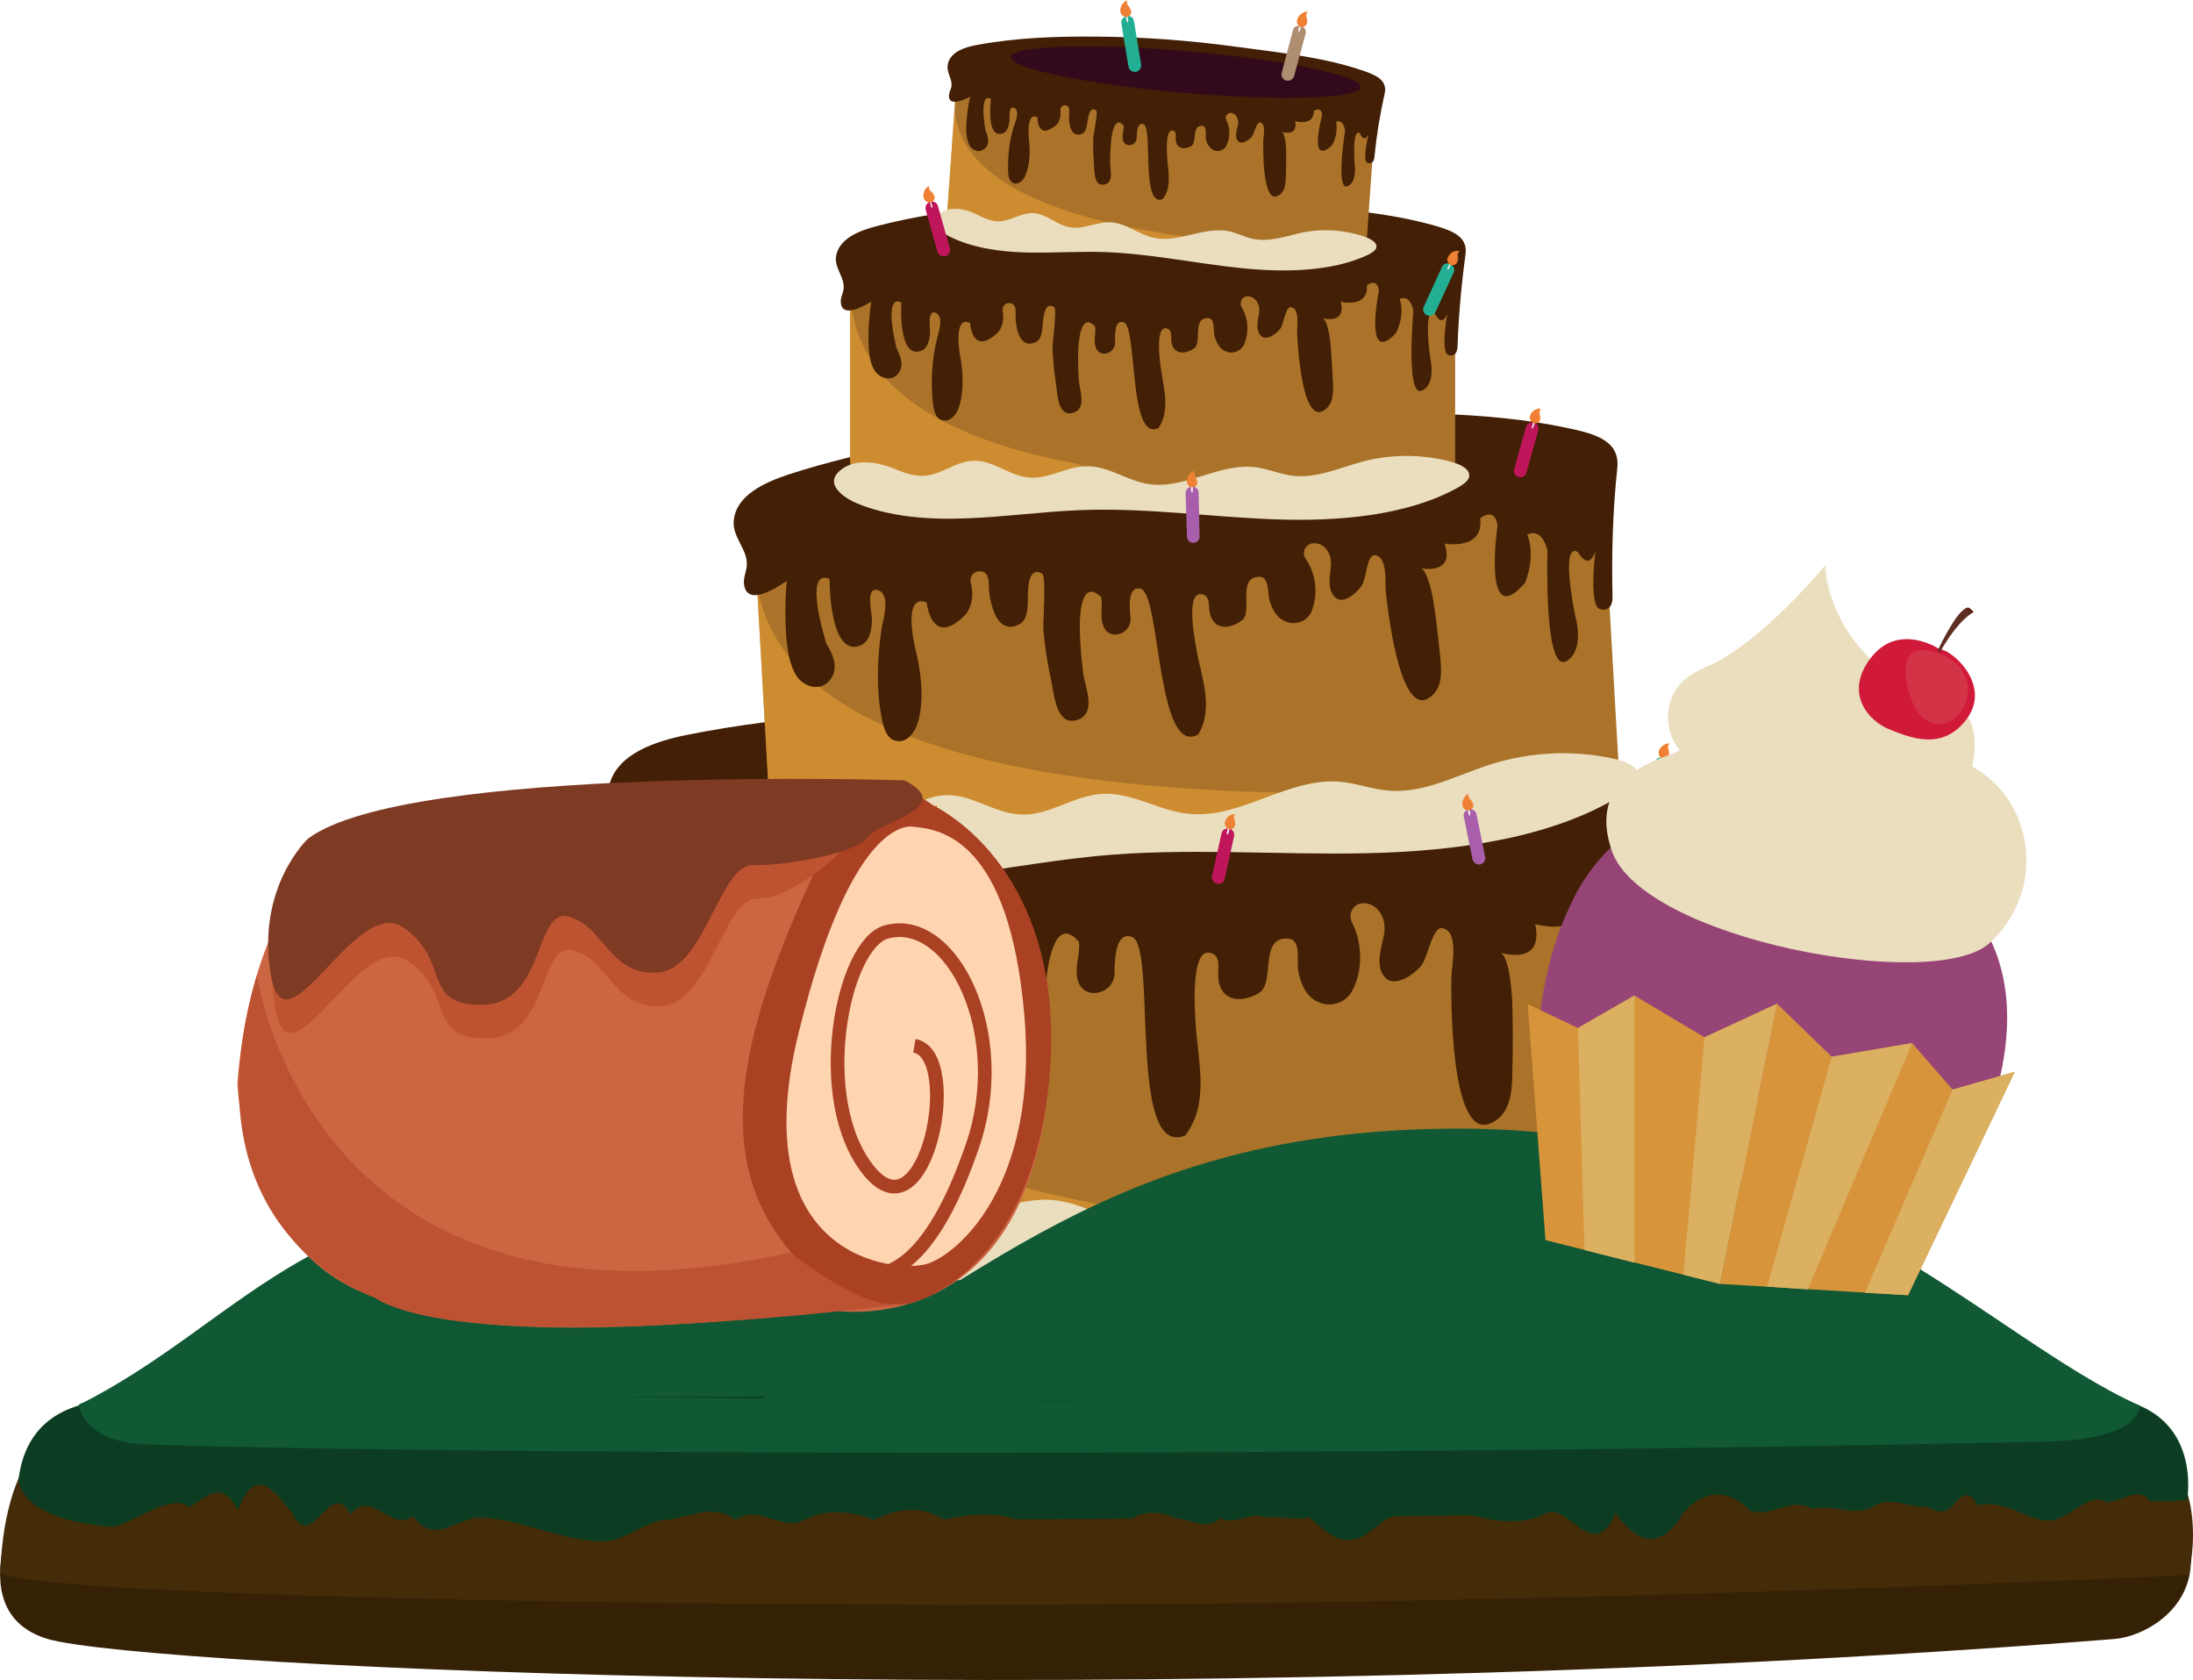 <?xml version="1.0" encoding="utf-8"?>
<!-- Generator: Adobe Illustrator 19.2.0, SVG Export Plug-In . SVG Version: 6.00 Build 0)  -->
<svg version="1.1" id="Layer_1" xmlns="http://www.w3.org/2000/svg" xmlns:xlink="http://www.w3.org/1999/xlink" x="0px" y="0px"
	 viewBox="0 0 641.1 491.1" style="enable-background:new 0 0 641.1 491.1;" xml:space="preserve">
<style type="text/css">
	.st0{fill:#105934;}
	.st1{fill:#AA7329;}
	.st2{opacity:0.5;fill:#F2A638;enable-background:new    ;}
	.st3{fill:#EADEBE;}
	.st4{fill:#421F05;}
	.st5{fill:#330A1B;}
	.st6{fill:#BF165B;}
	.st7{fill:#F2F2F2;}
	.st8{fill:#EA6A13;}
	.st9{opacity:0.33;fill:#FCAD77;enable-background:new    ;}
	.st10{fill:#AF8D71;}
	.st11{fill:#A85EAA;}
	.st12{fill:#23AF94;}
	.st13{fill:#352106;}
	.st14{fill:#442C08;}
	.st15{fill:#0C3D22;}
	.st16{opacity:0.25;fill:#B75667;enable-background:new    ;}
	.st17{opacity:0.5;fill:#105934;enable-background:new    ;}
	.st18{fill:#964576;}
	.st19{opacity:0.5;fill:#964576;enable-background:new    ;}
	.st20{fill:#D7943B;}
	.st21{fill:#DBB061;}
	.st22{opacity:0.49;fill:#EADEBE;enable-background:new    ;}
	.st23{fill:#D11939;}
	.st24{fill:#D33346;}
	.st25{fill:#5E2E22;}
	.st26{fill:#5B1608;}
	.st27{fill:#CC6542;}
	.st28{fill:#AA4123;}
	.st29{fill:#FFD5B1;}
	.st30{fill:#BD5232;}
	.st31{fill:#BE5331;}
	.st32{fill:#7E3A23;}
	.st33{fill:none;stroke:#AA4123;stroke-width:4;stroke-miterlimit:10;}
</style>
<title>wholecake</title>
<g>
	<g id="Layer_11">
		<path class="st0" d="M166.4,349.3c-77,0-96.4,37.7-143.2,61.3l352.3,0.3C338.4,393.2,243.3,349.3,166.4,349.3z"/>
		<path class="st1" d="M185.6,224.4l-6.1,105.9l-1,18.2c0,0,159.1,44.1,325.8,18.7l1-18.2l6.1-105.9L185.6,224.4z"/>
		<path class="st2" d="M184.3,247l-5.8,101.6c0,0,159.1,45.3,325.8,18.7C504.2,367.2,169.9,375.6,184.3,247z"/>
		<path class="st3" d="M203.1,346.2c4.7,2.3,9.8,4.7,15.4,4.8c9.9,0.1,17.6-6.9,27.5-6.6c11.2,0.3,18.8,9.4,29.8,10.8
			c10.5,1.3,19.9-4.8,30.4-4.5c12.3,0.4,21.4,9,33.3,11.5c19.6,4.1,38.9-9.5,58.5-5.7c6.4,1.3,11.9,4.3,18.3,5.5
			c13.8,2.7,27.1-3.1,40.6-5.7c15.4-2.9,31.3-1.8,46.2,3.1c4.3,1.5,8.9,3.8,9.1,7.1c0.2,3.1-3.5,5.4-7,7.1
			c-28.1,13.4-65.1,14.4-99.5,11.2s-68.5-10.1-103.1-10.8c-20.7-0.4-41.3,1.4-62,1s-42.2-3.2-59.5-11.8c-7.4-3.7-15.2-11.1-8.6-17
			C180.8,339.2,193.7,341.6,203.1,346.2z"/>
		<path class="st4" d="M510.4,297.6c-0.5,6.5-5.2,4.6-5.2,4.6c-4.6-1.3,0.6-22.4,0.6-22.4c-3.5,7.7-6.7-0.4-6.7-0.4
			c-6.4-5-3.9,23.4-3.9,23.4c2.3,16.7-6.1,17.8-6.1,17.8c-8,0.8-1.5-43.3-1.5-43.3c-1.4-9.7-7-6.9-7-6.9c2.4,9.4-3,18.3-3,18.3
			c-18.6,17.2-7.9-23.3-7.9-23.3c-0.3-7.4-6.3-3.3-6.3-3.3c0.2,12.5-14.6,8-14.6,8c2.7,12.7-10.4,8.3-10.5,8.3
			c3,0.3,3.7,12.4,3.8,14.6c0.2,7.1,0.2,14.2,0,21.3c-0.1,5.2-0.7,11.5-6.2,14c-12.2,5.7-11.7-38.7-11.6-42.9
			c0.1-3.1,2.3-13.1-2.6-14.1c-2.9-0.6-4.3,8.5-6.1,10.8c-2,2.6-7.9,6.9-10.8,3.5s-0.9-8.8-0.2-12.4s-0.8-8.8-5.8-9.2
			c-2.1-0.1-3.9,1.5-4,3.6c0,0.7,0.1,1.4,0.4,1.9c3.1,6.2,3.4,14.2-0.1,20.5c-2,3.2-6,4.5-9.5,3c-3.8-1.5-5.5-5.7-6.1-9.4
			c-0.4-2.4,0.9-8.8-2.6-9.2c-9.1-1.1-3.9,13.1-8.9,15.9c-6.1,3.5-12,1.8-11.9-5.7c0-2,0.7-5.1-2-6c-6.3-2.2-4.7,17.8-4.6,20.3
			c0.6,10.9,4.3,23.4-3,33c-16.9,7-8.2-55.1-15.5-58c-5.4-2.1-5.1,8.5-5.2,10.9c-0.3,5.8-8.9,7.9-10.7,1.8
			c-1.1-3.8,0.8-7.6,0.3-11.3c-7.5-8.7-9.4,8.8-9.7,12.9c-0.5,5.3-0.6,10.5-0.5,15.8c0,4.9,3.5,15-3.8,17c-9,2.4-8.3-11.3-8.7-16.1
			c-0.6-6.7-1.2-13.3-0.8-20.1c0.1-2.1,3.5-19.9,2-21c-4.8-3.6-6,4.5-6.4,7.3c-0.5,3.2-0.7,9.4-4.5,10.9c-8.8,3.4-10-7.5-10.2-13.2
			c-0.1-2.9,1.6-8.3-2.8-8.6c-1.9-0.2-3.6,1.1-3.9,3c0,0.3,0,0.6,0,1c1.1,8.6-3.8,12.1-3.8,12.1c-14.1,11.2-14-6.6-14-6.6
			c-9.3-4.9-6.3,17.7-6.3,17.8c1.1,8.4,1,19.4-2.3,27.3c-1.4,3.4-5,8-9.6,6.2c-3.6-1.4-4-6.6-4.2-9.7c-0.8-11.1,1.1-23.5,4.1-34.3
			c1-2.8,4.6-11.7,0.4-13.9c-5.1-2.7-3.5,8.3-3.9,10.5c-0.4,3.1-1.5,8.2-5.1,9.4c-13.1,4.5-9.4-26.6-9.4-26.6
			c-9.9-5.4-4.1,24.6-4.1,24.6c1.9,3.9,3.6,9.3,0.5,13.1c-4.1,5.2-10.9,2.8-13.3-2.4c-2.1-4.4-2.2-9.7-2.1-14.5
			c0.3-7.4,1.1-14.8,2.6-22c-4.4,2.2-16.4,8.3-16.5-0.7c0-2.4,1.4-4.4,1.9-6.6c1.4-6.2-4.3-11.6-3-17.9c2.1-9.8,14-13.4,22.9-15.2
			c30.1-6,61.6-7.4,92.3-7.6c35.8-0.2,71.5,2,107,6.5c33.1,4.1,68.6,7,100.3,17.7c10.3,3.5,18.8,7.3,16.7,17.3
			C514.2,264.9,511.8,281.2,510.4,297.6z"/>
		<path class="st1" d="M219.9,147l4.6,80.7l0.8,13.9c0,0,124.2,19.6,248.1-14.1l-0.8-13.9l-3.2-56.5c-0.8-13.4-12.2-23.6-25.6-22.8
			c0,0,0,0-0.1,0L219.9,147z"/>
		<path class="st2" d="M220.8,162.5l4.5,79.1c0,0,124.3,20.5,248.1-14.1C473.4,227.4,218.6,257.1,220.8,162.5z"/>
		<path class="st3" d="M243.2,237.6c3.8,1.3,7.8,2.7,12.1,2.3c7.5-0.8,12.7-6.7,20.2-7.4c8.5-0.8,15,5.5,23.5,5.6
			c8,0.1,14.6-5.3,22.6-6c9.3-0.8,16.9,5,26.2,5.8c15.1,1.4,28.6-10.6,43.8-9.4c4.9,0.4,9.4,2.2,14.3,2.6
			c10.7,0.9,20.3-4.7,30.3-7.8c11.4-3.5,23.5-4.1,35.2-1.6c3.4,0.7,7.1,2.1,7.5,4.6c0.4,2.3-2.1,4.4-4.7,6
			c-20.1,12.6-48,16.5-74.4,17.1s-52.7-1.7-78.9,0.8c-15.7,1.5-31.1,4.6-46.8,6.1s-32.2,1.3-46-3.7c-5.9-2.1-12.5-7.1-8-12.1
			C225.6,234.3,235.7,235,243.2,237.6z"/>
		<path class="st4" d="M471.4,174.2c0.2,5-3.5,3.9-3.5,3.9c-3.6-0.6-1.5-17-1.5-17c-2,6.1-5.1,0.3-5.1,0.3
			c-5.3-3.3-0.9,18.1-0.9,18.1c3.2,12.4-3.1,14-3.1,14c-6,1.3-4.9-32.6-4.9-32.6c-1.9-7.2-5.9-4.6-5.9-4.6
			c2.6,6.9-0.7,14.1-0.7,14.1c-12.6,14.6-8-16.9-8-16.9c-0.9-5.5-5.1-2-5.1-2c1.2,9.5-10.4,7.4-10.4,7.4c3.2,9.4-7.2,7.2-7.2,7.2
			c2.3,0,3.9,9.1,4.1,10.7c0.8,5.3,1.4,10.7,1.9,16.1c0.4,4,0.5,8.7-3.5,11.2c-8.7,5.4-12.2-28.3-12.5-31.4
			c-0.2-2.4,0.6-10.1-3.2-10.4c-2.3-0.2-2.5,6.8-3.7,8.7c-1.3,2.1-5.4,5.9-7.9,3.6s-1.4-6.6-1.2-9.4s-1.4-6.6-5.2-6.4
			c-1.6,0.1-2.8,1.5-2.7,3.1c0,0.5,0.2,1,0.5,1.4c3.1,4.6,3.7,10.4,1.7,15.5c-1.2,2.6-4.1,3.9-6.9,3.1c-3-0.8-4.7-3.8-5.4-6.6
			c-0.5-1.8-0.1-6.7-2.8-6.7c-7,0-1.8,10.3-5.3,12.8c-4.4,3.1-8.9,2.4-9.5-3.3c-0.1-1.5,0.1-3.9-2.1-4.4c-5-1.1-2,13.9-1.7,15.8
			c1.4,8.2,5.3,17.3,0.6,25.2c-12.2,6.7-11-41-16.8-42.6c-4.3-1.1-3.1,6.9-3,8.7c0.3,4.4-6.1,6.8-7.9,2.3c-1.2-2.8-0.1-5.8-0.7-8.6
			c-6.5-6-6.3,7.4-6.2,10.6c0.1,4,0.5,8,1,12c0.5,3.7,3.9,11-1.4,13.2c-6.6,2.6-7.2-7.8-8-11.4c-1.1-5-1.9-10-2.3-15.1
			c-0.1-1.6,0.9-15.4-0.3-16.1c-3.9-2.3-4.2,3.9-4.2,6.1c-0.1,2.5,0.3,7.2-2.4,8.6c-6.3,3.4-8.3-4.8-8.9-9.1
			c-0.3-2.2,0.5-6.4-2.9-6.3c-1.5,0-2.6,1.2-2.6,2.7c0,0.2,0,0.4,0.1,0.7c1.6,6.4-1.8,9.5-1.8,9.5c-9.7,9.7-11.1-3.8-11.1-3.8
			c-7.5-2.9-3.2,14-3.2,14c1.6,6.3,2.5,14.6,0.7,20.9c-0.8,2.7-3.1,6.5-6.7,5.5c-2.8-0.7-3.6-4.7-4-7c-1.6-8.3-1.2-17.9,0.1-26.3
			c0.5-2.2,2.5-9.3-0.9-10.6c-4.1-1.6-2,6.5-2,8.3c0,2.4-0.4,6.3-3,7.6c-9.5,4.5-9.4-19.3-9.4-19.3c-8-3.2-0.9,19-0.9,19
			c1.8,2.8,3.5,6.7,1.5,9.9c-2.6,4.3-8,3-10.3-0.6c-2-3.2-2.5-7.2-2.9-10.8c-0.4-5.6-0.4-11.3,0.1-16.9c-3.1,2.1-11.7,7.7-12.5,0.9
			c-0.2-1.8,0.6-3.4,0.8-5.2c0.5-4.8-4.3-8.4-3.8-13.3c0.7-7.6,9.4-11.3,16-13.5c22.2-7.2,46-11,69.2-13.8
			c27.1-3.3,54.3-4.7,81.5-4.4c25.4,0.3,52.5-0.7,77.5,4.7c8,1.7,14.9,3.8,14.1,11.6C471.5,149.1,471.1,161.7,471.4,174.2z"/>
		<path class="st1" d="M254.2,71.6c-3.1,0-5.7,2.6-5.7,5.7v0v51.8v5.2c0,2.8,2,5.1,4.7,5.6c18.9,3.5,92,15,167.6,0.1
			c2.7-0.5,4.6-2.9,4.6-5.6v-5.2V77.4c0-3.1-2.6-5.7-5.7-5.7l0,0L254.2,71.6z"/>
		<path class="st2" d="M248.5,83.8v50.4c0,2.8,2,5.1,4.7,5.6c19.7,3.6,39.6,6,59.6,7c7.1,0.4,8.5-10,1.4-11.4
			C278.8,128.9,248.6,114.2,248.5,83.8z"/>
		<path class="st3" d="M261.4,137c2.6,1.1,5.5,2.2,8.5,2.1c5.4-0.2,9.3-4.3,14.7-4.4c6-0.2,10.4,4.5,16.5,4.9
			c5.7,0.4,10.6-3.2,16.3-3.3c6.7-0.2,11.8,4.2,18.4,5.2c10.7,1.6,20.8-6.4,31.5-4.9c3.5,0.5,6.6,1.9,10.1,2.4
			c7.5,1.1,14.6-2.5,21.8-4.3c8.2-2,16.9-1.9,25.1,0.3c2.4,0.7,4.9,1.8,5.2,3.6s-1.7,3-3.6,4.1c-14.8,8.1-34.8,9.8-53.5,9.1
			c-18.7-0.7-37.4-3.4-56.1-2.7c-11.2,0.4-22.3,2-33.5,2.4c-11.2,0.5-23-0.4-32.6-4.5c-4.1-1.8-8.6-5.5-5.2-8.9
			C249,133.9,256.1,134.8,261.4,137z"/>
		<path class="st4" d="M426.1,101.2c-0.1,3.5-2.6,2.6-2.6,2.6c-2.5-0.6-0.4-12.1-0.4-12.1c-1.7,4.3-3.6,0-3.6,0
			c-3.6-2.5-1.4,12.8-1.4,12.8c1.8,9-2.8,9.8-2.8,9.8c-4.3,0.7-2.1-23.4-2.1-23.4c-1.1-5.2-4-3.5-4-3.5c1.6,5-1.1,10-1.1,10
			c-9.5,9.9-5-12.4-5-12.4c-0.4-4-3.5-1.6-3.5-1.6c0.5,6.8-7.7,4.8-7.7,4.8c1.9,6.8-5.4,4.8-5.4,4.8c1.6,0.1,2.4,6.6,2.5,7.8
			c0.3,3.8,0.5,7.7,0.7,11.5c0.1,2.8,0,6.2-2.9,7.8c-6.4,3.5-7.5-20.6-7.6-22.8c-0.1-1.7,0.9-7.2-1.8-7.5c-1.6-0.2-2.1,4.7-3,6.1
			s-4.1,4-5.8,2.2s-0.8-4.7-0.5-6.7s-0.7-4.7-3.4-4.8c-1.1,0-2,0.9-2,2.1c0,0.4,0.1,0.7,0.3,1.1c2,3.4,2.2,7.5,0.6,11.1
			c-1,1.8-3.1,2.6-5,1.9c-2.1-0.7-3.2-2.9-3.6-4.9c-0.3-1.3,0.2-4.8-1.7-4.9c-5-0.3-1.7,7.2-4.3,8.9c-3.2,2.1-6.5,1.3-6.6-2.7
			c0-1.1,0.2-2.8-1.3-3.2c-3.5-1-2,9.8-1.8,11.1c0.7,5.9,3,12.5-0.6,18c-8.9,4.3-6.1-29.6-10.2-30.9c-3-1-2.5,4.8-2.5,6
			c0,3.2-4.6,4.6-5.7,1.3c-0.7-2,0.2-4.1-0.2-6.1c-4.3-4.5-4.8,5-4.9,7.3c-0.1,2.9,0,5.7,0.2,8.6c0.2,2.7,2.3,8-1.5,9.3
			c-4.8,1.6-4.8-5.9-5.2-8.5c-0.6-3.6-0.9-7.2-1-10.8c0-1.2,1.3-10.9,0.5-11.5c-2.7-1.8-3.1,2.6-3.3,4.2c-0.2,1.8-0.1,5.1-2.1,6
			c-4.6,2.1-5.7-3.7-5.9-6.8c-0.1-1.6,0.6-4.5-1.8-4.6c-1-0.1-1.9,0.7-2,1.7c0,0.2,0,0.4,0,0.5c0.9,4.6-1.7,6.7-1.7,6.7
			c-7.3,6.5-7.8-3.1-7.8-3.1c-5.2-2.4-2.9,9.8-2.9,9.8c0.9,4.5,1.1,10.5-0.4,14.9c-0.6,1.9-2.5,4.5-5,3.7c-2-0.6-2.4-3.5-2.6-5.1
			c-0.6-6.2-0.3-12.5,1.2-18.6c0.4-1.6,2.1-6.5-0.2-7.6c-2.8-1.3-1.7,4.6-1.8,5.8c-0.1,1.7-0.6,4.5-2.5,5.2
			c-7,2.8-5.9-14.1-5.9-14.1c-5.5-2.6-1.4,13.4-1.4,13.4c1.1,2.1,2.2,4.9,0.7,7.1c-2,2.9-5.8,1.8-7.3-0.9c-1.3-2.3-1.5-5.2-1.6-7.8
			c-0.1-4,0.2-8,0.8-12c-2.3,1.3-8.6,5-8.9,0.1c-0.1-1.3,0.6-2.4,0.8-3.7c0.5-3.4-2.7-6.2-2.2-9.6c0.8-5.4,7.2-7.7,11.9-8.9
			c16.1-4.2,33.1-5.9,49.7-7c19.4-1.2,38.8-1.1,58.1,0.2c18,1.2,37.4,1.7,54.8,6.5c5.6,1.6,10.4,3.3,9.5,8.8
			C427.2,83.4,426.4,92.3,426.1,101.2z"/>
		<path class="st1" d="M284.5,17.1c-2.4-0.1-4.5,1.7-4.7,4.1l-2.5,35.4l-0.5,6.9c0,0,57.5,16.7,119,9.1c2.1-0.3,3.8-2,3.9-4.1
			l0.2-3.2l2.5-35.4c0.2-2.5-1.7-4.6-4.1-4.8c0,0,0,0,0,0L284.5,17.1z"/>
		<path class="st2" d="M279.5,25.3l-2.7,38.3c0,0,59.7,17.8,122.7,8.6C399.5,72.2,270.2,75.3,279.5,25.3z"/>
		<path class="st3" d="M285.8,62.8c1.8,1,3.7,1.7,5.8,1.9c3.8,0.1,6.6-2.5,10.4-2.4c4.2,0.2,7,3.7,11.2,4.2
			c3.9,0.5,7.5-1.7,11.5-1.5c4.6,0.2,8,3.5,12.5,4.5c7.4,1.6,14.7-3.4,22.1-1.9c2.4,0.5,4.5,1.7,6.9,2.2c5.2,1.1,10.3-1,15.4-2
			c5.8-1,11.8-0.5,17.4,1.4c1.6,0.6,3.3,1.5,3.4,2.7s-1.3,2-2.7,2.7c-10.6,4.9-24.6,5.1-37.6,3.7s-25.8-4.1-38.8-4.6
			c-7.8-0.3-15.6,0.3-23.4,0.1s-15.9-1.4-22.4-4.7c-2.8-1.4-5.7-4.3-3.2-6.4C277.4,60,282.3,61,285.8,62.8z"/>
		<path class="st4" d="M401.8,45.9c-0.2,2.4-2,1.7-2,1.7c-1.7-0.5,0.3-8.4,0.3-8.4c-1.4,2.9-2.5-0.2-2.5-0.2
			c-2.4-1.9-1.6,8.8-1.6,8.8c0.8,6.3-2.4,6.7-2.4,6.7c-3,0.3-0.4-16.3-0.4-16.3c-0.5-3.7-2.6-2.6-2.6-2.6c0.4,2.4,0,4.8-1.2,6.9
			c-7.1,6.4-2.9-8.8-2.9-8.8c-0.1-2.8-2.4-1.3-2.4-1.3c0,4.7-5.5,3-5.5,3c1,4.8-4,3.1-4,3.1c1.1,0.1,1.4,4.7,1.4,5.5
			c0,2.7,0,5.3-0.1,8c-0.1,2-0.3,4.3-2.4,5.3c-4.6,2.1-4.2-14.6-4.2-16.2c0-1.2,0.9-4.9-0.9-5.3c-1.1-0.2-1.7,3.2-2.4,4.1
			s-3,2.6-4.1,1.3s-0.3-3.3,0-4.7s-0.3-3.3-2.1-3.5c-0.8,0-1.4,0.6-1.5,1.4c0,0.2,0.1,0.5,0.2,0.7c1.2,2.4,1.2,5.3-0.1,7.7
			c-0.8,1.2-2.3,1.7-3.6,1.1c-1.3-0.7-2.2-2.1-2.3-3.6c-0.1-0.9,0.4-3.3-0.9-3.5c-3.4-0.4-1.5,4.9-3.4,5.9c-2.3,1.3-4.5,0.6-4.5-2.2
			c0-0.8,0.3-1.9-0.7-2.3c-2.4-0.8-1.9,6.7-1.8,7.6c0.2,4.1,1.5,8.8-1.3,12.4c-6.4,2.5-2.8-20.8-5.6-21.9c-2-0.8-2,3.2-2,4.1
			c-0.1,2.2-3.4,2.9-4,0.6c-0.4-1.4,0.3-2.9,0.2-4.3c-2.8-3.3-3.6,3.3-3.7,4.8c-0.2,2-0.3,4-0.3,6s1.2,5.7-1.5,6.4
			c-3.4,0.9-3-4.3-3.2-6.1c-0.2-2.5-0.3-5-0.2-7.6c0.1-0.8,1.4-7.5,0.9-7.9c-1.8-1.4-2.3,1.6-2.5,2.7s-0.3,3.5-1.7,4.1
			c-3.3,1.3-3.8-2.9-3.8-5c0-1.1,0.6-3.1-1-3.3c-0.7-0.1-1.4,0.4-1.5,1.1c0,0.1,0,0.2,0,0.3c0.4,3.3-1.5,4.6-1.5,4.6
			c-5.4,4.2-5.2-2.5-5.2-2.5c-3.5-1.9-2.5,6.6-2.5,6.6c0.4,3.2,0.3,7.3-1,10.3c-0.5,1.3-1.9,3-3.6,2.3c-1.3-0.5-1.5-2.5-1.5-3.7
			c-0.1-4.4,0.4-8.7,1.7-12.9c0.4-1.1,1.8-4.4,0.2-5.3c-1.9-1-1.4,3.1-1.5,3.9c-0.2,1.2-0.6,3.1-2,3.5c-5,1.6-3.4-10.1-3.4-10.1
			c-3.7-2.1-1.6,9.3-1.6,9.3c0.7,1.5,1.3,3.5,0.1,4.9c-1.6,1.9-4.1,1-5-1c-0.6-1.7-0.9-3.6-0.7-5.5c0.1-2.8,0.5-5.6,1.1-8.3
			c-1.6,0.8-6.2,3-6.2-0.3c0.1-0.9,0.4-1.7,0.7-2.5c0.5-2.3-1.6-4.4-1-6.8c0.8-3.7,5.3-5,8.7-5.6c11.4-2.1,23.3-2.5,34.8-2.4
			c13.5,0.1,27,1.1,40.3,2.9c12.4,1.7,25.8,3,37.7,7.1c3.8,1.3,7,2.8,6.2,6.6C403.4,33.5,402.4,39.7,401.8,45.9z"/>
		
			<ellipse transform="matrix(8.628631e-002 -0.996 0.996 8.628631e-002 295.867 364.57)" class="st5" cx="346.7" cy="21" rx="6.1" ry="51.3"/>
		<path class="st6" d="M271.9,59c1-0.3,2,0.2,2.3,1.2c0,0,0,0,0,0l3.5,12.5c0.2,1-0.4,2-1.4,2.2c-0.9,0.2-1.9-0.3-2.2-1.2l-3.5-12.4
			C270.4,60.2,271,59.2,271.9,59C271.9,59,271.9,59,271.9,59z"/>
		<path class="st7" d="M272,58.4c0.2,0.5,0.3,1.1,0.5,1.6c0.1,0.2,0.2,0.6,0,0.7s-0.4-0.4-0.4-0.6c-0.1-0.5-0.3-1.1-0.5-1.6
			c0-0.1,0-0.3,0-0.4C271.6,57.6,271.9,58.2,272,58.4z"/>
		<path class="st8" d="M271.6,54.4c-0.4,0.2-0.8,0.5-1.1,0.9c-0.5,0.8-0.7,1.8-0.4,2.7c0.3,0.8,1.2,1.3,2,1.1
			c0.7-0.2,1.2-0.8,1.1-1.5c-0.2-0.6-0.5-1.2-1-1.6C271.7,55.6,271.4,55,271.6,54.4z"/>
		<path class="st9" d="M271.7,54.2c-0.4,0.2-0.8,0.5-1.1,0.9c-0.5,0.8-0.7,1.8-0.4,2.7c0.3,0.8,1.2,1.3,2,1.1
			c0.7-0.2,1.2-0.8,1.1-1.5c-0.2-0.6-0.5-1.2-1-1.6C271.7,55.4,271.5,54.8,271.7,54.2z"/>
		<path class="st10" d="M380.3,7.6c1,0.2,1.6,1.2,1.4,2.2c0,0,0,0,0,0l-3.4,12.5c-0.3,1-1.4,1.5-2.4,1.2c-0.9-0.3-1.5-1.3-1.2-2.2
			L378,8.7C378.3,7.8,379.3,7.3,380.3,7.6z"/>
		<path class="st7" d="M380.6,7.1c-0.1,0.5-0.3,1.1-0.5,1.6c-0.1,0.2-0.1,0.6-0.4,0.6s-0.1-0.5-0.1-0.7c0.1-0.5,0.3-1.1,0.4-1.6
			c0-0.1,0.1-0.3,0.2-0.4C380.7,6.3,380.7,6.8,380.6,7.1z"/>
		<path class="st8" d="M382.3,3.5c-0.5-0.1-1,0-1.4,0.3c-0.9,0.4-1.5,1.2-1.7,2.1c-0.2,0.8,0.3,1.7,1.1,2C381,8,381.7,7.6,382,7
			c0.2-0.6,0.2-1.3-0.1-1.9C381.7,4.5,381.9,3.9,382.3,3.5z"/>
		<path class="st9" d="M382.4,3.3c-0.5-0.1-1,0-1.4,0.3c-0.9,0.4-1.5,1.2-1.7,2.1c-0.2,0.8,0.3,1.7,1.1,2c0.7,0.2,1.4-0.1,1.7-0.8
			c0.2-0.6,0.2-1.3-0.1-1.9C381.9,4.4,382,3.8,382.4,3.3z"/>
		<path class="st6" d="M448.4,123.6c1,0.2,1.6,1.2,1.3,2.2c0,0,0,0,0,0l-3.5,12.5c-0.4,1-1.4,1.5-2.4,1.1c-0.9-0.3-1.4-1.2-1.2-2.1
			l3.5-12.5C446.4,123.8,447.4,123.3,448.4,123.6C448.4,123.6,448.4,123.6,448.4,123.6z"/>
		<path class="st7" d="M448.8,123.1c-0.1,0.6-0.3,1.1-0.5,1.6c-0.1,0.2-0.2,0.6-0.4,0.6s-0.1-0.5,0-0.7c0.1-0.5,0.3-1.1,0.5-1.6
			c0-0.1,0.1-0.3,0.2-0.4C448.8,122.3,448.8,122.8,448.8,123.1z"/>
		<path class="st8" d="M450.4,119.5c-0.5-0.1-1,0-1.4,0.2c-0.9,0.4-1.5,1.1-1.7,2c-0.2,0.8,0.3,1.7,1.1,2c0.7,0.2,1.4-0.1,1.7-0.7
			c0.2-0.6,0.2-1.3,0-1.9C449.9,120.6,450,120,450.4,119.5z"/>
		<path class="st9" d="M450.6,119.4c-0.5-0.1-1,0-1.4,0.2c-0.9,0.4-1.5,1.1-1.7,2c-0.2,0.8,0.3,1.7,1.1,2c0.7,0.2,1.4-0.1,1.7-0.7
			c0.2-0.6,0.2-1.3,0-1.9C450.1,120.5,450.2,119.8,450.6,119.4z"/>
		<path class="st11" d="M348.5,142.3c1-0.1,1.9,0.7,1.9,1.7c0,0,0,0,0,0l0.3,12.9c0,1-0.9,1.8-1.9,1.8c-0.9,0-1.7-0.8-1.8-1.7
			l-0.4-12.9C346.7,143,347.5,142.2,348.5,142.3C348.5,142.3,348.5,142.3,348.5,142.3z"/>
		<path class="st7" d="M348.7,141.7c0.1,0.6,0,1.1,0,1.7c0,0.2,0,0.6-0.2,0.6s-0.3-0.4-0.3-0.7c0-0.6-0.1-1.1,0-1.7
			c0-0.1,0-0.3,0.1-0.4C348.6,140.9,348.7,141.5,348.7,141.7z"/>
		<path class="st8" d="M349.3,137.8c-0.5,0.1-0.9,0.3-1.3,0.6c-0.7,0.6-1.1,1.5-1,2.5c0.1,0.8,0.8,1.5,1.6,1.5
			c0.7,0,1.3-0.5,1.4-1.2c0-0.6-0.2-1.3-0.6-1.8C349.1,139,349,138.3,349.3,137.8z"/>
		<path class="st9" d="M349.4,137.6c-0.5,0.1-0.9,0.3-1.3,0.6c-0.7,0.6-1.1,1.5-1,2.5c0.1,0.8,0.8,1.5,1.6,1.5
			c0.7,0,1.3-0.5,1.4-1.2c0-0.6-0.2-1.3-0.6-1.8C349.2,138.8,349.1,138.1,349.4,137.6z"/>
		<path class="st12" d="M329.4,4.7c1-0.2,1.9,0.4,2.1,1.4c0,0,0,0,0,0l2.1,12.8c0.1,1-0.6,2-1.6,2.1c-1,0.1-1.9-0.5-2.1-1.5
			l-2.1-12.8C327.7,5.8,328.4,4.9,329.4,4.7C329.4,4.7,329.4,4.7,329.4,4.7z"/>
		<path class="st7" d="M329.5,4.1c0.1,0.5,0.2,1.1,0.3,1.7c0,0.2,0.1,0.6-0.1,0.7s-0.3-0.4-0.4-0.6c-0.1-0.5-0.2-1.1-0.3-1.7
			c0-0.1,0-0.3,0-0.4C329.2,3.4,329.4,3.9,329.5,4.1z"/>
		<path class="st8" d="M329.5,0.2c-0.5,0.1-0.9,0.4-1.2,0.8c-0.6,0.7-0.9,1.7-0.7,2.6c0.2,0.8,1,1.4,1.8,1.3
			c0.7-0.1,1.3-0.7,1.3-1.4c-0.1-0.6-0.4-1.2-0.8-1.7C329.5,1.4,329.3,0.7,329.5,0.2z"/>
		<path class="st9" d="M329.6,0c-0.5,0.1-0.9,0.4-1.2,0.8c-0.6,0.7-0.9,1.7-0.7,2.6c0.2,0.8,1,1.4,1.8,1.3c0.7-0.1,1.2-0.7,1.2-1.4
			c-0.1-0.6-0.4-1.2-0.8-1.7C329.5,1.2,329.4,0.6,329.6,0z"/>
		<path class="st12" d="M486,221.5c1,0.2,1.6,1.2,1.4,2.1l-3.1,12.6c-0.3,1-1.4,1.5-2.4,1.2c-0.9-0.3-1.4-1.2-1.3-2.1l3.1-12.6
			C484.1,221.8,485.1,221.2,486,221.5z"/>
		<path class="st7" d="M486.4,221c-0.1,0.5-0.3,1.1-0.4,1.6c0,0.2-0.1,0.6-0.4,0.6s-0.1-0.5-0.1-0.7c0.1-0.5,0.3-1.1,0.4-1.6
			c0-0.1,0.1-0.3,0.2-0.4C486.4,220.2,486.4,220.8,486.4,221z"/>
		<path class="st8" d="M488,217.4c-0.5-0.1-1,0-1.4,0.3c-0.9,0.4-1.5,1.2-1.7,2.1c-0.1,0.8,0.4,1.7,1.2,1.9c0.7,0.2,1.5-0.1,1.7-0.8
			c0.2-0.6,0.1-1.3-0.1-1.9C487.5,218.4,487.6,217.8,488,217.4z"/>
		<path class="st9" d="M488.1,217.3c-0.5-0.1-1,0-1.4,0.3c-0.9,0.4-1.5,1.2-1.7,2.1c-0.1,0.8,0.4,1.7,1.2,1.9
			c0.7,0.2,1.4-0.1,1.7-0.8c0.2-0.6,0.1-1.3-0.1-1.9C487.6,218.3,487.7,217.7,488.1,217.3z"/>
		<path class="st12" d="M273.5,239.9c1-0.1,1.9,0.6,2,1.6l1.1,12.9c0,1-0.8,1.9-1.8,1.9c-0.9,0-1.8-0.7-1.9-1.6l-1-12.8
			C271.7,240.9,272.4,240,273.5,239.9C273.4,239.9,273.5,239.9,273.5,239.9z"/>
		<path class="st7" d="M273.7,239.3c0.1,0.5,0.1,1.1,0.1,1.7c0,0.2,0.1,0.6-0.2,0.6s-0.3-0.4-0.3-0.6c0-0.6-0.1-1.1-0.1-1.7
			c0-0.1,0-0.3,0-0.4C273.4,238.5,273.6,239.1,273.7,239.3z"/>
		<path class="st8" d="M274,235.4c-0.5,0.1-0.9,0.3-1.2,0.7c-0.7,0.7-1,1.6-0.9,2.5c0.1,0.8,0.9,1.5,1.7,1.5c0.7,0,1.3-0.6,1.4-1.3
			c0-0.6-0.3-1.3-0.7-1.8C273.8,236.6,273.7,235.9,274,235.4z"/>
		<path class="st9" d="M274.1,235.2c-0.5,0.1-0.9,0.3-1.2,0.7c-0.7,0.7-1,1.6-0.9,2.5c0.1,0.8,0.9,1.5,1.7,1.5
			c0.7,0,1.3-0.6,1.4-1.3c0-0.6-0.3-1.3-0.7-1.8C273.9,236.4,273.8,235.8,274.1,235.2z"/>
		<path class="st6" d="M359.3,242.2c1,0.2,1.6,1.1,1.5,2.1L358,257c-0.3,1-1.3,1.6-2.3,1.3c-0.9-0.2-1.5-1.2-1.4-2.1l2.8-12.6
			C357.3,242.6,358.3,242,359.3,242.2C359.3,242.2,359.3,242.2,359.3,242.2z"/>
		<path class="st7" d="M359.6,241.7c-0.1,0.5-0.3,1.1-0.4,1.6c0,0.2-0.1,0.6-0.4,0.6s-0.1-0.5-0.1-0.7c0.1-0.5,0.2-1.1,0.4-1.6
			c0-0.1,0.1-0.3,0.2-0.4C359.6,240.9,359.7,241.5,359.6,241.7z"/>
		<path class="st8" d="M361.1,238c-0.5,0-1,0.1-1.4,0.3c-0.8,0.4-1.4,1.2-1.6,2.1c-0.1,0.8,0.4,1.7,1.2,1.9c0.7,0.2,1.4-0.2,1.7-0.8
			c0.1-0.6,0.1-1.3-0.1-1.9C360.6,239.1,360.7,238.5,361.1,238z"/>
		<path class="st9" d="M361.2,237.9c-0.5,0-1,0.1-1.4,0.3c-0.8,0.4-1.4,1.2-1.6,2.1c-0.1,0.8,0.4,1.7,1.2,1.9
			c0.7,0.2,1.4-0.2,1.7-0.8c0.1-0.6,0.1-1.3-0.1-1.9C360.7,239,360.8,238.4,361.2,237.9z"/>
		<path class="st11" d="M429.4,236.6c1-0.2,2,0.4,2.2,1.3c0,0,0,0,0,0l2.6,12.7c0.1,1-0.6,2-1.6,2.1c-0.9,0.1-1.8-0.5-2.1-1.4
			l-2.6-12.7C427.7,237.7,428.4,236.8,429.4,236.6z"/>
		<path class="st7" d="M429.5,236c0.1,0.5,0.2,1.1,0.3,1.7c0,0.2,0.1,0.6-0.1,0.7s-0.3-0.4-0.4-0.6c-0.1-0.5-0.2-1.1-0.3-1.6
			c0-0.1,0-0.3,0-0.4C429.2,235.2,429.4,235.8,429.5,236z"/>
		<path class="st8" d="M429.3,232.1c-0.5,0.2-0.9,0.5-1.1,0.9c-0.6,0.7-0.8,1.7-0.6,2.6c0.2,0.8,1,1.3,1.9,1.2
			c0.7-0.1,1.2-0.7,1.2-1.4c-0.1-0.6-0.4-1.2-0.9-1.7C429.3,233.2,429.1,232.6,429.3,232.1z"/>
		<path class="st9" d="M429.4,231.9c-0.5,0.2-0.9,0.5-1.1,0.9c-0.6,0.7-0.8,1.7-0.6,2.6c0.2,0.8,1,1.3,1.9,1.2
			c0.7-0.1,1.2-0.7,1.2-1.4c-0.1-0.6-0.4-1.2-0.9-1.7C429.4,233,429.2,232.4,429.4,231.9z"/>
		<path class="st12" d="M424,77.2c0.9,0.4,1.4,1.4,1,2.4c0,0,0,0,0,0l-5.4,11.7c-0.5,0.9-1.6,1.3-2.5,0.8c-0.9-0.4-1.3-1.5-0.9-2.4
			l5.4-11.8C422,77.1,423.1,76.7,424,77.2z"/>
		<path class="st7" d="M424.4,76.8c-0.2,0.5-0.5,1-0.7,1.5c-0.1,0.2-0.3,0.6-0.5,0.5s0-0.5,0.1-0.7c0.2-0.5,0.5-1,0.7-1.5
			c0.1-0.1,0.1-0.3,0.3-0.3C424.6,75.9,424.5,76.5,424.4,76.8z"/>
		<path class="st8" d="M426.6,73.5c-0.5-0.2-1-0.2-1.4,0c-0.9,0.2-1.6,0.9-2,1.8c-0.3,0.8,0,1.7,0.8,2.1c0.6,0.3,1.4,0.1,1.8-0.5
			c0.3-0.6,0.4-1.2,0.3-1.9C425.9,74.4,426.2,73.8,426.6,73.5z"/>
		<path class="st9" d="M426.8,73.4c-0.5-0.2-1-0.2-1.4,0c-0.9,0.2-1.6,0.9-2,1.8c-0.3,0.8,0,1.7,0.8,2.1c0.6,0.3,1.4,0.1,1.8-0.5
			c0.3-0.6,0.4-1.2,0.3-1.9C426.1,74.3,426.3,73.7,426.8,73.4z"/>
	</g>
	<g id="เกาะ">
		<path class="st13" d="M9,431.1c0,0-23.2,39.7,5,48s323.2,22.2,604.1,0c12.3-1,36.4-16.5,11.6-48c-5.6-7.1-98.7-8.7-211.2-8.1
			l-22.7,0.2c-7.6,1-15.4-0.5-23.1,0.2c-7.8,0.3-15.6-1.2-23.4,0.3c-7.8-0.1-15.7,0.2-23.6,0.3C168.4,426.3,9,431.1,9,431.1z"/>
		<path class="st14" d="M639.8,460.4c0,0,8.9-34.8-19.9-43.1s-293.1-6.6-588.9-4.9c-12.6,0.1-29.5,10.4-30.9,47
			c-0.2,6.2,171.6,10.6,337.5,9.5C491.4,467.7,639.8,460.4,639.8,460.4z"/>
		<path class="st15" d="M639.4,438.4c0,0,5-27.6-24.9-30c-29.4-2.3-273.4-0.5-566.5,0.5c-12.6,0-38.8-2.8-42.5,22.9
			c-0.5,3.5,3.2,12.6,27.1,14.5c4,0.3,18.1-10.6,22.6-5.7c4.5-2.3,9.3-8.9,14.4,0.8c5-13.4,10.3-5.8,15.8,0.7
			c5.5,12.6,11.2-10.9,17.1,0.6c5.9-7.8,12,5.5,18.3,0.5c6.3,8.8,12.8,0.3,19.4,0.4c11.6,0.2,23.8,6.9,36.3,7c6.3,0,12.6-6.5,19-6.4
			c6.4-0.8,13-4.8,19.6,0.1c6.6-4.8,13.3,3.5,20,0c6.7-3.3,13.5-2.7,20.3,0c6.8-3.3,13.7-4.5,20.6-0.1c6.9-1.5,13.8-2.4,20.8-0.1
			l20.9-0.1l13.1-0.1c4.4-2.6,8.7-1.9,13-0.1c4.4,0.2,8.7,3.9,13-0.1c4.3,2.4,8.7-2,13-0.1c4.3-0.6,8.6,1,12.9-0.1
			c4.3,3.6,8.5,7.8,12.8,6.4c4.3,0,8.5-6.7,12.7-6.7l21.9-0.3c7.2,1.8,14.4,3.1,21.4-0.3c7-4.1,14,15.1,20.8-0.3
			c6.8,9.4,13.5,10.8,20-0.4c6.5-6.8,13-6.5,19.2-0.4c6.3,2.5,12.4-4.3,18.3-0.4c5.9-1.6,11.7,2.2,17.3-0.4c2.8-2,5.5-1.9,8.2-1.4
			s5.3,1.4,7.9,1.1c2.6,1.2,5.1,2.6,7.6-0.2c2.5-3.1,4.9-5,7.3-0.2c7.6-1.9,14.6,4.5,20.9,4.5c6.3-0.3,12-9,17-5.3
			c5-0.6,9.2-4.9,12.7-0.3l7.9-0.2L639.4,438.4z"/>
		<path class="st0" d="M23,410.8c0,0,1.4,10.3,18.3,11.3c26.9,1.6,281.8,5.2,556.5-0.7c11.7-0.3,26.5-2.2,27.8-10.4
			c0.2-1.4-168.4-0.6-323-1.6C159.3,408.4,23,406.1,23,410.8z"/>
		<path class="st0" d="M426.5,329.9c-102.8,0-141.8,47.7-204.2,79.1l403.5,2C579.8,390.4,529.3,329.9,426.5,329.9z"/>
	</g>
	<g id="Layer_12">
		<path class="st16" d="M581.6,275.7c0,0-83.6,31.2-121.9-12.2c0,0,4.9-10.7,11.2-15.7L581.6,275.7z"/>
		<path class="st17" d="M450.4,344.6c0,0-79.3,17.2,44.5,38.7s59.1-14.3,59.1-14.3L450.4,344.6z"/>
		<g id="คัพเค้ก">
			<path class="st18" d="M449.3,307.5c0,0,0.6-104.8,93.7-61.9c0,0,66.6,12.8,35.5,88.4L449.3,307.5z"/>
			<path class="st19" d="M470.9,247.9c0,0-9.5,9.5-11.2,15.7s84.9,34.3,111.4,15.6C587.7,267.4,470.9,247.9,470.9,247.9z"/>
			<polygon class="st20" points="446.6,293.5 451.8,362.5 502.8,375.3 519.5,293.4 498.3,303.2 477.8,291 461.3,300.5 			"/>
			<polygon class="st20" points="589,313.3 557.8,378.6 502.8,375.3 519.5,293.4 535.5,308.9 559,304.9 570.8,318.5 			"/>
			<polygon class="st21" points="570.8,318.5 589,313.3 557.8,378.6 545.2,377.9 			"/>
			<polygon class="st21" points="535.5,308.9 559,304.9 528.5,376.9 516.6,376.1 			"/>
			<polygon class="st21" points="498.3,303.2 519.5,293.4 502.8,375.3 492.1,372.6 			"/>
			<polygon class="st21" points="461.3,300.5 477.8,291 477.8,369.1 463.2,365.4 			"/>
			<g id="วอป">
				<path class="st3" d="M533.7,165.1c0,0-19.3,23.5-35.2,30c-15.9,6.5-10.4,21.3-7.7,23.7s-28.5,4-19.6,29.9s94.2,41.6,110.4,27
					s13.9-41-5.1-51.7c0,0,5.8-19.2-14.8-23.4S532.2,170.6,533.7,165.1z"/>
				<path class="st22" d="M575.4,209.8c0,0,3.6,12.9-8.9,19.2c0,0,11.1,1.9,13.2-2.9c-1-0.8-2-1.5-3.2-2.1
					C576.5,224,578.9,214.1,575.4,209.8z"/>
				<path class="st22" d="M487.7,207.9c0,0,2,12.5,20.1,19.3c0,0-26.7,4.2-25.6-4.2c0,0,5.5-2.4,7.3-2.9s1.4-0.9,1.5-1.1
					c0,0-3.7-3.1-3.4-11.1"/>
				<path class="st22" d="M533.7,165.1c0,0,1.7,29.5,28.1,35.4C561.8,200.5,521.2,198.6,533.7,165.1z"/>
			</g>
			<path class="st22" d="M544.9,197.9c0,0-10.4-0.1-1.4,13.8s29.3,5.9,24.1,2.1C562.3,209.9,544.9,197.9,544.9,197.9z"/>
			<path class="st23" d="M566.9,189.7c0,0-11.8-7.9-19.9,2.5c-8.1,10.4-0.7,18.5,5.1,20.9c5.8,2.3,15.7,6.8,22.9-3
				S570.9,190,566.9,189.7z"/>
			<path class="st24" d="M566.4,190.9c0,0-11.3-5-9,8.5c2.8,16.1,13.8,14.1,17,6.7C577.6,198.6,572.1,192.5,566.4,190.9z"/>
			<path class="st25" d="M566.5,190.1c0,0,5.5-11.9,8.7-12.5l1.7,1.4c0,0-4.3,1.9-9.8,11.7C567.1,190.6,566.5,190.7,566.5,190.1z"/>
			<path class="st26" d="M575.2,177.6c0,0,0.5-0.1,1.4,0.9s-0.5,0.3-0.5,0.3S574.9,177.9,575.2,177.6z"/>
		</g>
		<g id="ขนมปัง">
			<path class="st17" d="M94.3,364.9l-30.6,19.5c0,0,12,20.2,94.5,14.9s92.8-6.4,92.8-6.4l18.7-13.1L94.3,364.9z"/>
			<path class="st27" d="M110.8,240c0,0-35.7,8.6-41.4,76.4c0,0,1,49.4,40.2,62.8c0,0,19,17.1,133.6,3.8c0,0,54.9,10,63-62.7
				s-41.6-88.9-41.6-88.9S138.6,236.9,110.8,240z"/>
			<path class="st28" d="M272.4,235.2c0,0-18-16.7-36.2,23.8s-27,74.3-9.8,100.6s39.9,21.3,39.9,21.3s33.1-7.3,39.9-60.6
				S287,242.6,272.4,235.2z"/>
			<path class="st29" d="M267.2,241.7c0,0-17.7-5.3-33.8,60.5s28.3,69.9,37.4,67.3s33.1-23.3,28.6-73.4S275.5,242.4,267.2,241.7z"/>
			<path class="st30" d="M75.1,285.1c0,0,15.8,112,156,81c0,0,18.9,15.6,30.9,15.3c0,0-123.6,16-152.5-2.1
				C109.6,379.2,52.7,360.7,75.1,285.1z"/>
			<path class="st31" d="M265.7,237.9c0,0-145.1-4.7-174.3,17c0,0-15.1,13.9-11,39.5s24.6-23.2,38.8-13.5s4.9,22.9,23.3,22.6
				s14.9-28.9,25.3-25.7s11.6,17,25.6,16.3s18.2-31.6,27.9-31.4s24.5-12.7,27.5-17.3S267.8,236.4,265.7,237.9z"/>
			<path class="st32" d="M264.4,228.1c0,0-145.1-4.7-174.3,17c0,0-15.1,13.9-11,39.5s24.6-23.2,38.8-13.5s4.9,22.9,23.3,22.6
				s14.9-28.9,25.3-25.7s11.6,17,25.6,16.3s18.2-31.6,27.9-31.4s30.6-3.5,33.6-8.1S280,236.1,264.4,228.1z"/>
			<path class="st33" d="M241.5,366.6c0,0,22.8,26.7,42.8-31.7c11.3-32.8-6-67.6-25.1-62.5c-12.9,3.4-22,49.1-5.2,69.8
				s27.5-34.1,13.3-36.5"/>
		</g>
	</g>
</g>
</svg>
